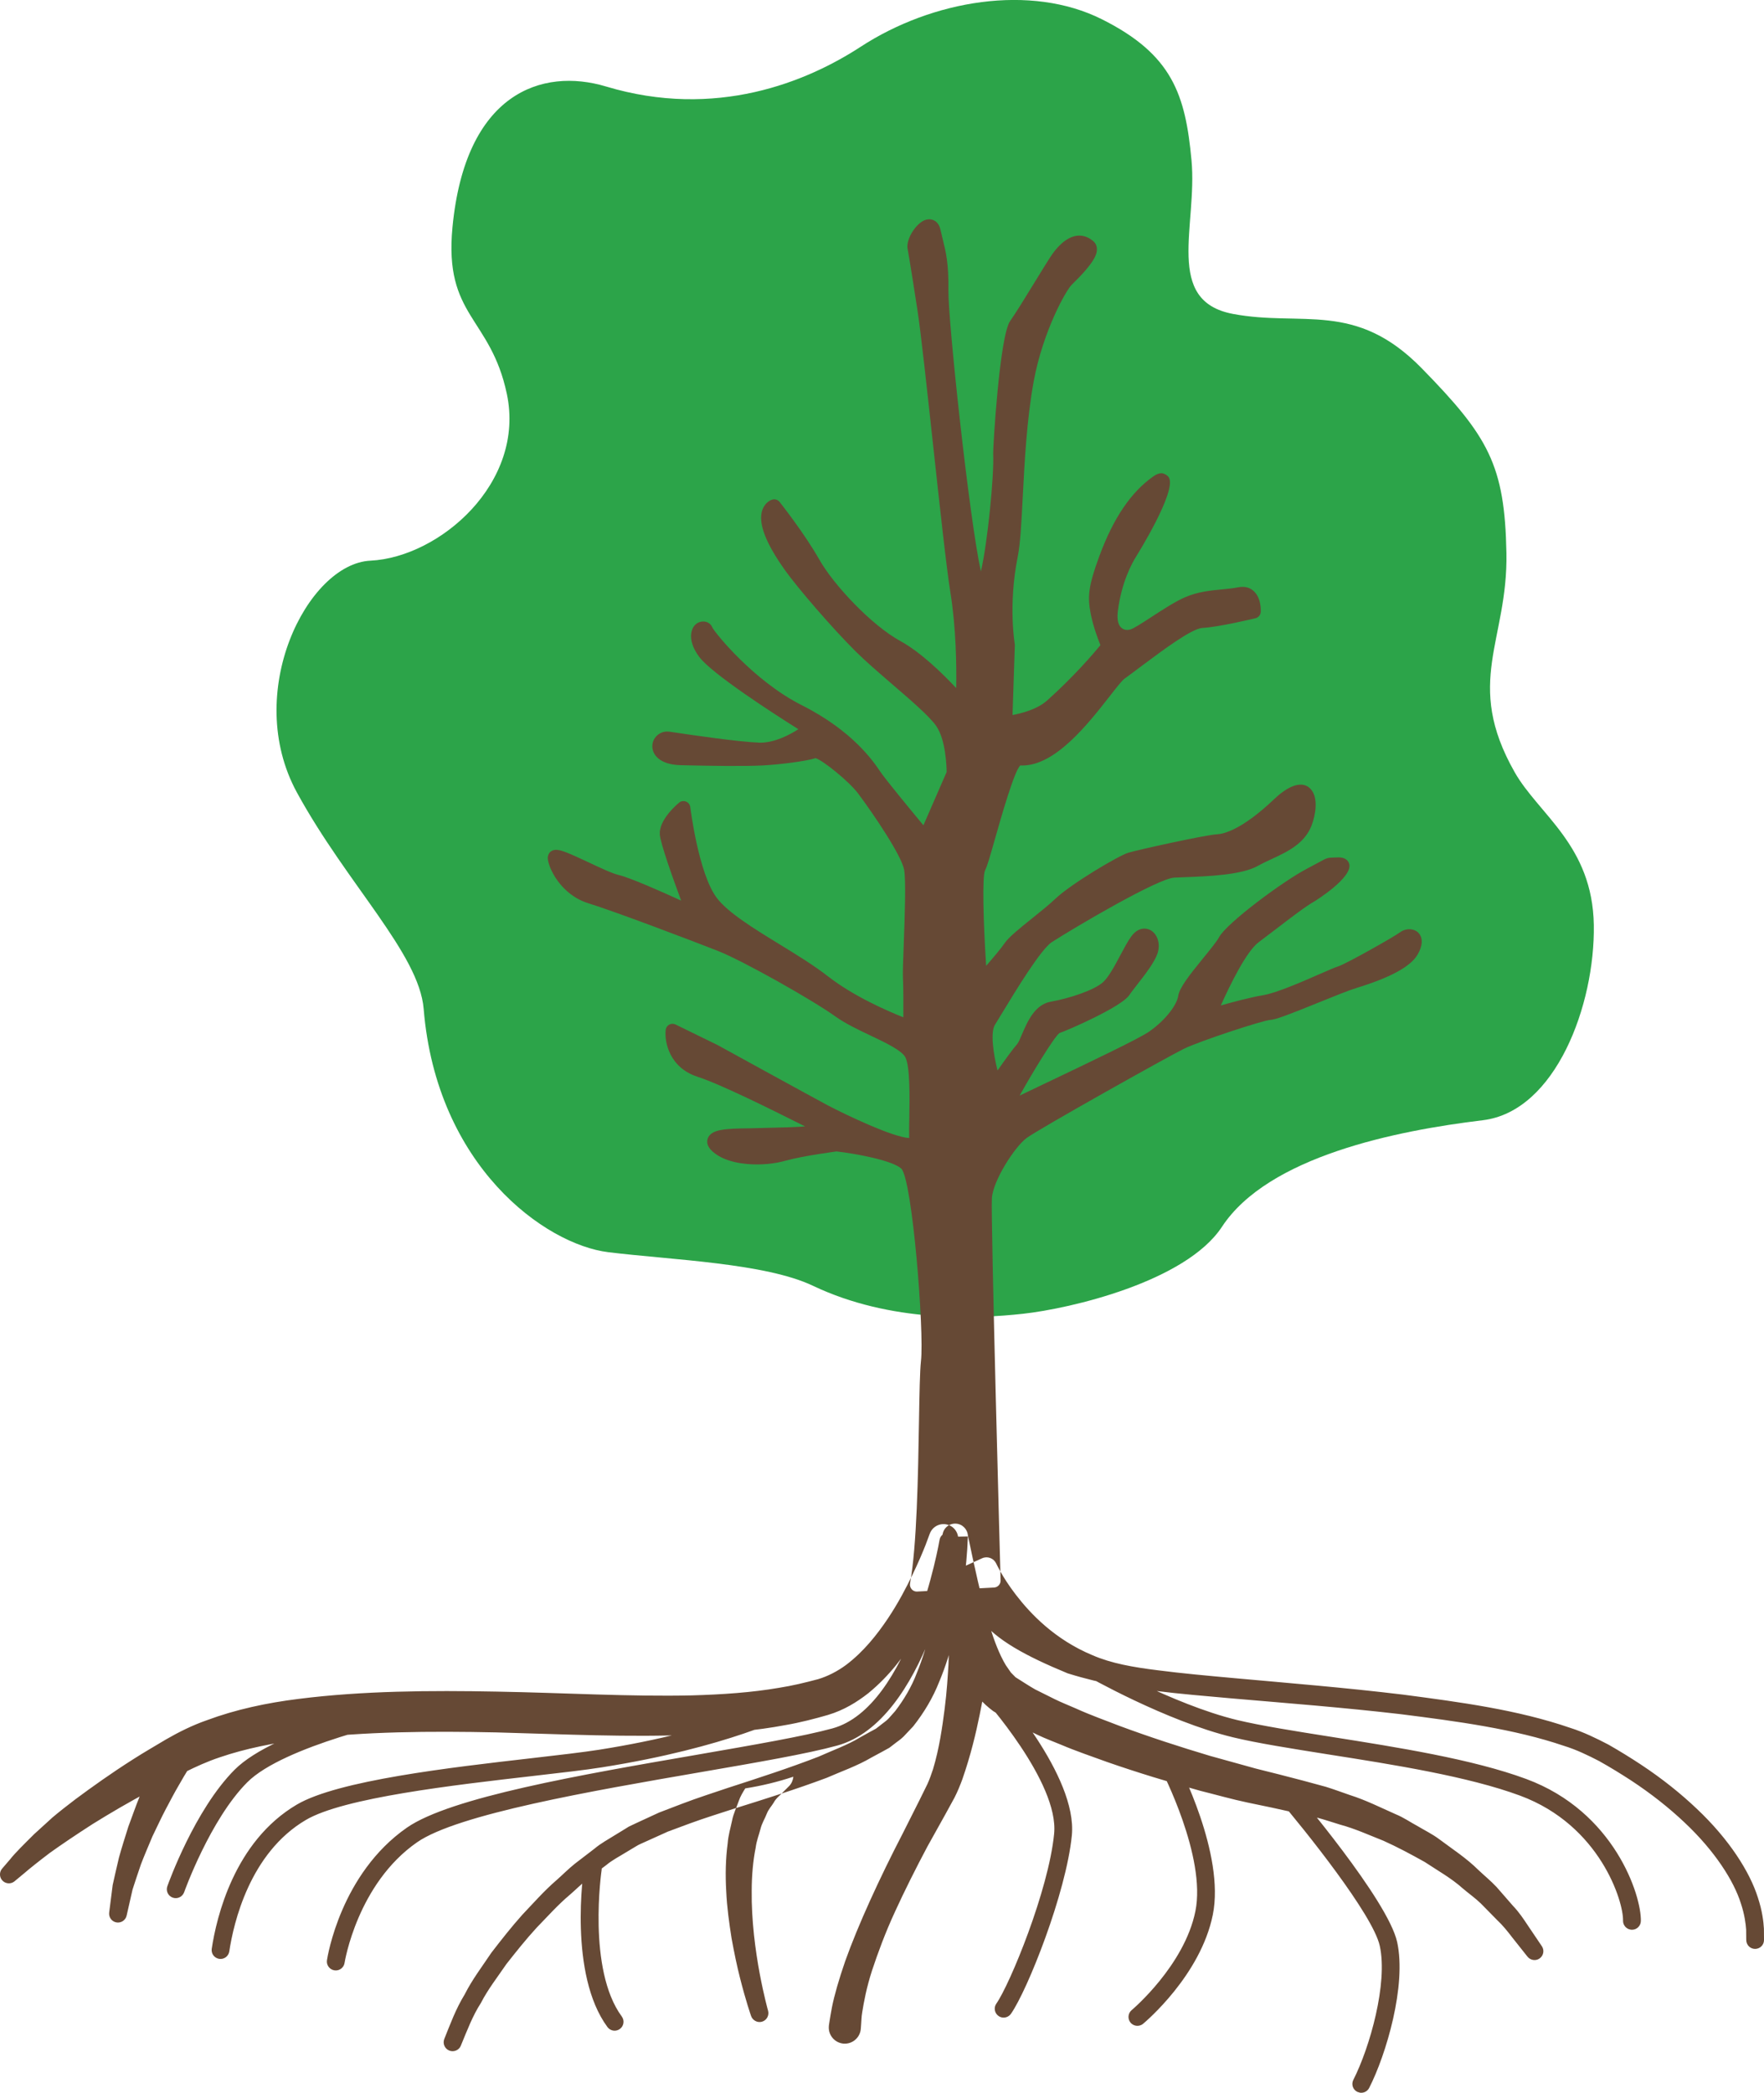 <svg height="125.957" width="106.215" xmlns="http://www.w3.org/2000/svg"><g transform="translate(-245.738 -116.211)"><path d="M297.554 119.03c4.323-2.817 10.241-3.807 14.532-1.659 4.24 2.121 5.028 4.53 5.395 8.481.367 3.953-1.668 8.472 2.503 9.254 4.171.784 7.36-.821 11.366 3.277 4.012 4.1 4.995 5.82 5.093 11.106.101 5.288-2.584 7.786.502 13.207 1.447 2.54 4.683 4.395 4.761 9.188.076 4.792-2.291 11.217-6.682 11.75-5.209.627-12.916 2.172-15.709 6.414-2.188 3.321-9.174 4.928-11.971 5.234-2.793.307-7.968.544-12.645-1.679-2.891-1.378-8.507-1.558-12.332-2.026-3.826-.47-10.347-5.195-11.119-14.643-.274-3.331-4.625-7.519-7.632-13.026-3.275-6.001.625-13.766 4.424-13.952 4.171-.202 9.347-4.689 8.217-10.034-.984-4.65-3.787-4.648-3.275-10.024.769-8.097 5.39-9.638 9.247-8.481 6.617 1.988 12.096-.284 15.325-2.387z" fill="#2CA449"/><path d="M331.244 172.485c-.221-.388-.803-.466-1.215-.155-.379.28-3.256 1.903-3.719 2.046-.176.054-.586.231-1.104.458-1.038.455-2.607 1.139-3.388 1.27-.751.124-1.826.411-2.57.621.578-1.298 1.555-3.265 2.271-3.8l1.058-.803c.871-.668 1.772-1.359 2.316-1.667.023-.013 2.305-1.422 2.086-2.247-.052-.19-.229-.394-.635-.394h-.004l-.307.01c-.348.003-.416.032-.854.272l-.75.402c-1.412.733-4.834 3.269-5.292 4.126-.127.243-.532.74-.925 1.222-.881 1.079-1.461 1.823-1.532 2.313-.071.496-.707 1.411-1.745 2.138-.602.422-3.617 1.857-5.818 2.907-.864.41-1.51.719-1.983.947.741-1.336 2.077-3.532 2.397-3.765.403-.125 3.718-1.556 4.209-2.286.111-.169.287-.393.48-.64.482-.618 1.025-1.318 1.215-1.863.135-.401.085-.837-.132-1.141-.161-.225-.399-.355-.657-.355-.208 0-.514.083-.798.48-.212.293-.425.696-.651 1.121-.33.621-.704 1.322-1.049 1.631-.535.476-2.018.968-3.141 1.167-.967.174-1.406 1.204-1.73 1.956-.1.238-.215.508-.289.59-.24.267-.781 1.017-1.186 1.593-.268-1.07-.434-2.315-.15-2.758l.489-.8c.736-1.214 2.269-3.741 2.937-4.171 1.378-.885 6.365-3.826 7.367-3.878l.63-.026c1.453-.055 3.441-.132 4.429-.694.254-.142.531-.271.812-.401.924-.429 1.972-.916 2.396-2.018.24-.632.395-1.558.025-2.092-.407-.595-1.229-.489-2.265.495-1.952 1.857-3.05 2.105-3.435 2.126-.736.038-4.864.958-5.366 1.113-.585.179-3.433 1.864-4.39 2.773-.373.354-.891.769-1.393 1.173-.756.606-1.412 1.131-1.668 1.51-.193.289-.688.872-1.103 1.351-.173-2.666-.241-5.34-.071-5.736.13-.245.293-.81.594-1.874.354-1.25 1.186-4.178 1.537-4.452l.124.003c1.994 0 3.961-2.514 5.263-4.178.355-.457.727-.929.87-1.035.335-.243.685-.504 1.036-.77 1.354-1.008 3.031-2.263 3.678-2.296.982-.052 3.096-.562 3.186-.583.178-.042.307-.199.318-.381.005-.078.034-.776-.367-1.196-.242-.26-.563-.368-1.004-.283-.306.06-.632.091-.966.124-.685.065-1.462.14-2.228.476-.593.257-1.346.748-2.011 1.181-.493.321-1.056.688-1.253.748-.164.052-.416.078-.614-.145-.163-.184-.218-.52-.159-.97.221-1.74.856-2.891 1.121-3.304.022-.039 2.419-3.869 1.955-4.712-.072-.134-.301-.266-.453-.266-.15 0-.305.059-.486.188-1.339.937-2.401 2.5-3.244 4.774-.686 1.858-.73 2.48-.524 3.526.14.717.427 1.484.579 1.861-.406.494-1.594 1.884-3.201 3.322-.596.536-1.535.779-2.092.882l.141-4.237c-.004-.023-.414-2.354.172-5.288.16-.792.227-2.102.304-3.619.107-2.076.241-4.658.659-6.941.553-3.006 1.944-5.478 2.29-5.813 1.357-1.318 1.528-1.832 1.515-2.159-.006-.188-.086-.354-.227-.471-.786-.661-1.754-.326-2.616 1.021-.229.358-.54.865-.868 1.399-.561.914-1.196 1.949-1.511 2.391-.641.893-1.042 7.691-1.024 7.994.064 1.303-.336 5.361-.74 7.084-.714-3.282-1.981-15.138-1.955-16.915.022-1.625-.155-2.329-.326-3.013l-.141-.596c-.121-.625-.554-.675-.684-.675-.244 0-.492.13-.736.39-.299.314-.608.842-.581 1.318.001.003.194 1.083.606 3.778.199 1.289.555 4.561.932 8.025.401 3.699.818 7.523 1.047 8.933.352 2.184.375 4.484.352 5.771-.79-.844-2.125-2.154-3.36-2.829-1.737-.949-4.008-3.367-4.877-4.895-.908-1.6-2.338-3.402-2.398-3.479-.106-.132-.28-.189-.446-.138-.194.057-.464.256-.592.622-.267.782.186 1.977 1.382 3.65.736 1.03 2.799 3.438 4.256 4.882.586.582 1.383 1.266 2.152 1.93 1.113.957 2.264 1.945 2.674 2.532.574.818.629 2.402.633 2.777l-1.398 3.207c-.762-.916-2.288-2.767-2.607-3.242-.407-.603-1.646-2.439-4.729-3.992-2.884-1.454-5.23-4.367-5.374-4.673-.192-.487-.916-.479-1.171.032-.111.22-.295.831.383 1.741.768 1.026 4.51 3.435 5.967 4.351-.528.342-1.418.812-2.308.812-1.338-.052-4.129-.466-5.182-.623l-.267-.039-.14-.01c-.487 0-.89.393-.896.876-.007.512.438 1.121 1.711 1.15 1.786.044 3.845.073 4.94.015 1.033-.054 2.622-.256 3.179-.438.429.121 2.022 1.401 2.568 2.135.991 1.328 2.617 3.748 2.765 4.585.116.651.036 2.852-.023 4.457-.036.969-.065 1.735-.049 2.046.029.53.029 1.67.024 2.374-.963-.383-2.997-1.268-4.522-2.454-.854-.666-1.919-1.32-2.949-1.95-1.528-.937-3.109-1.905-3.773-2.798-1.094-1.468-1.578-5.403-1.584-5.444-.017-.152-.117-.282-.257-.337-.142-.057-.307-.033-.42.067-.204.168-1.203 1.051-1.16 1.895.029.535.795 2.672 1.286 3.997-1.159-.531-3.072-1.38-3.759-1.54-.376-.086-1.15-.45-1.832-.771-1.105-.518-1.623-.745-1.933-.745-.195 0-.314.082-.381.151-.078.083-.133.238-.127.352.033.588.785 2.208 2.464 2.72 1.463.446 6.104 2.203 7.763 2.854 1.544.606 5.716 2.966 7.075 3.94.613.44 1.385.807 2.135 1.162.89.422 1.896.901 2.102 1.318.28.574.251 2.415.231 3.631-.01.476-.017.902-.007 1.216-.945-.033-3.773-1.369-4.934-1.982-.701-.371-6.596-3.607-6.612-3.617l-2.522-1.232c-.121-.059-.267-.056-.386.011s-.197.188-.21.323c-.075.731.231 2.26 1.91 2.808 1.457.475 4.52 2.011 6.169 2.835l.316.157c-.642.052-1.512.068-1.979.078l-.782.021-.621.015c-1.398.017-2.268.054-2.473.6-.069.183-.077.469.28.792.756.681 1.998.782 2.672.782.592 0 1.196-.076 1.7-.217 1.149-.32 3.107-.559 3.088-.566 1.222.139 3.366.543 3.914 1.037.667.743 1.382 9.797 1.179 11.584-.066.588-.09 1.934-.119 3.639-.053 3.171-.127 7.514-.539 9.738-.022.127.014.255.098.352.078.091.193.142.312.142l.021-.002 4.627-.241c.225-.013.4-.201.395-.428-.008-.217-.598-21.795-.525-22.994.062-1.076 1.382-3.105 2.082-3.627.732-.547 8.516-4.903 9.475-5.374.951-.468 4.758-1.714 5.201-1.74.344-.017 1.202-.352 2.943-1.058.885-.358 1.801-.729 2.241-.862 2.056-.63 3.262-1.287 3.688-2.006.346-.591.277-.97.152-1.186zM303.395 209.096l-.23.727c-.156.465-.396 1.137-.754 1.975-.363.832-.841 1.835-1.521 2.936-.684 1.089-1.551 2.309-2.876 3.391-.679.529-1.451 1.014-2.438 1.308-.746.215-1.667.457-2.541.605-1.769.334-3.637.49-5.555.578-3.834.172-7.875-.031-11.859-.137-3.975-.084-7.97-.055-11.59.398-1.809.234-3.521.576-5.043 1.096-.767.254-1.463.574-2.128.904-.712.381-1.42.748-2.055 1.109-1.309.686-2.477 1.381-3.495 2.012-1.007.648-1.869 1.23-2.568 1.73-.68.516-1.21.938-1.557 1.238l-.544.451-.026.023c-.229.189-.566.156-.754-.07-.17-.205-.162-.498.004-.691l.482-.561c.302-.385.808-.879 1.45-1.518l1.106-1.006c.412-.348.877-.709 1.373-1.088 1.006-.746 2.147-1.562 3.445-2.387.651-.42 1.324-.803 2.022-1.223.763-.438 1.582-.848 2.451-1.15 1.729-.644 3.602-1.046 5.525-1.284 3.851-.486 7.913-.516 11.961-.438 4.041.072 8.028.312 11.719.227 1.842-.053 3.613-.174 5.241-.455.83-.131 1.536-.303 2.354-.52.571-.168 1.182-.48 1.696-.864 1.046-.789 1.858-1.819 2.499-2.772.644-.961 1.115-1.875 1.485-2.637.37-.761.626-1.378.792-1.798l.238-.638.02-.051c.169-.457.679-.689 1.138-.518.441.166.675.652.533 1.098zM305.717 210.305c.006.012.076.166.264.504.188.332.487.816.926 1.387.869 1.131 2.34 2.693 4.616 3.639 1.126.489 2.433.719 3.917.903 1.441.188 3.016.329 4.625.476 3.232.293 6.689.572 10.145.99 3.451.453 6.92.914 10.085 2.005.792.25 1.559.623 2.286 1.002.672.383 1.338.793 1.98 1.217 1.263.836 2.392 1.74 3.358 2.66 1.94 1.83 3.185 3.793 3.669 5.344.254.771.335 1.416.36 1.859l.005.682c.002.295-.237.535-.533.537-.293.002-.531-.234-.535-.529l-.002-.066-.005-.564c-.026-.367-.095-.91-.317-1.58-.423-1.346-1.556-3.148-3.402-4.879-.919-.869-2-1.727-3.221-2.529-.604-.391-1.236-.783-1.928-1.168-.658-.338-1.334-.67-2.094-.904-2.988-1.021-6.439-1.479-9.846-1.91-3.427-.399-6.875-.665-10.113-.944-1.625-.145-3.179-.273-4.691-.463-1.463-.176-3.035-.365-5.242-1.05-2.566-1.06-4.294-2.011-5.256-3.248-.965-1.251-1.594-2.903-1.592-2.902 0 0 1.373-.636 1.701-.777.32-.143.69-.002.84.308zM272.49 238.929c.363-.895.684-1.793 1.226-2.676.461-.914 1.058-1.686 1.606-2.51.599-.777 1.208-1.553 1.862-2.285.678-.711 1.324-1.453 2.074-2.096.369-.326.715-.678 1.102-.986l1.179-.904c.376-.32.828-.557 1.249-.824l.643-.393.16-.1.188-.09.326-.154 1.316-.607 1.392-.533c.929-.355 1.844-.645 2.765-.957 1.842-.596 3.666-1.186 5.433-1.869.856-.385 1.761-.703 2.547-1.184l.608-.338.306-.164.018-.012.011-.004-.044.031.035-.029.071-.055.143-.109c.178-.15.409-.295.542-.445l.394-.444c.515-.674.989-1.457 1.31-2.316.346-.845.614-1.737.82-2.648.42-1.815.651-3.725.712-5.574.016-.424.368-.756.791-.741.396.011.711.325.742.709v.001c.385 1.842.786 3.714 1.307 5.451.27.861.58 1.704.979 2.363l.303.438.151.154.075.074.033.038.008.011.006.005-.066-.047.037.026c.406.25.822.533 1.222.758l1.173.584c.392.195.855.375 1.275.561.857.39 1.759.71 2.645 1.054 1.785.662 3.602 1.252 5.433 1.799l2.757.764 1.387.348 1.432.371 1.399.379c.474.146.958.328 1.435.492.974.307 1.866.76 2.781 1.164.462.188.881.48 1.321.717.431.258.881.475 1.286.779.805.602 1.648 1.146 2.363 1.857.365.346.754.66 1.094 1.025l.988 1.133c.347.359.627.775.9 1.189l.836 1.238c.165.246.1.576-.145.742-.23.156-.543.105-.715-.109l-.042-.051-.877-1.105c-.286-.373-.577-.738-.921-1.059l-.984-1c-.334-.322-.723-.594-1.076-.895-.695-.623-1.52-1.08-2.291-1.592-.812-.453-1.635-.896-2.484-1.277-.868-.342-1.722-.734-2.61-.971-.442-.135-.872-.281-1.325-.404l-1.414-.318-1.391-.307-1.445-.301c-.96-.201-1.901-.473-2.853-.709-1.888-.523-3.764-1.09-5.616-1.736-.927-.338-1.857-.65-2.771-1.039-.465-.195-.911-.355-1.391-.584l-1.433-.691c-.444-.242-.836-.5-1.257-.747-.678-.506-1.021-.963-1.336-1.481-.591-1.006-.924-2.009-1.168-3.009-.244-.999-.396-1.994-.484-2.99-.084-1.002-.115-1.982-.061-2.998l-.001-.001 1.53-.032c-.037 1.018-.129 1.982-.262 2.967-.141.979-.301 1.951-.547 2.918-.229.968-.524 1.928-.918 2.863-.371.945-.899 1.837-1.564 2.681l-.587.621c-.2.197-.389.307-.581.463l-.144.111-.071.055-.037.027-.064.041-.011.006-.021.01-.329.182-.662.357c-.872.514-1.804.832-2.709 1.229-1.837.688-3.693 1.266-5.531 1.842-.909.297-1.835.582-2.715.906l-1.315.488-1.317.594-.329.148-.137.066-.15.088-.595.357c-.393.246-.81.453-1.172.756l-1.124.848c-.373.287-.708.627-1.064.934-.725.607-1.354 1.318-2.015 1.996-.638.697-1.231 1.438-1.813 2.18-.531.777-1.124 1.535-1.538 2.346-.493.756-.839 1.676-1.207 2.566l-.002.008c-.114.273-.427.4-.701.289-.273-.114-.403-.425-.294-.698zM327.623 242.163l-.162-.051c-.267-.137-.369-.457-.235-.721.987-1.936 2.089-5.812 1.591-8.066-.415-1.885-4.543-7.016-6.1-8.838-.189-.223-.163-.562.062-.754.225-.189.562-.166.756.061.235.273 5.771 6.771 6.329 9.301.574 2.613-.664 6.785-1.685 8.783-.109.211-.335.318-.556.285zM306.088 237.638c-.079-.012-.157-.043-.227-.092-.242-.168-.3-.504-.13-.744.81-1.154 3.144-6.807 3.479-10.223.306-3.107-4.266-8.181-4.311-8.233-.2-.219-.183-.558.036-.756.217-.198.557-.184.756.035.199.223 4.936 5.479 4.585 9.056-.339 3.451-2.668 9.316-3.669 10.738-.121.168-.324.248-.519.219zM291.481 234.993c-.253-1.355-.503-3.186-.481-4.988.001-.9.079-1.791.239-2.588.051-.41.195-.764.287-1.119.087-.357.271-.633.379-.92.112-.289.307-.477.426-.684.116-.213.271-.344.391-.457l.363-.361.151-.152.029-.027c.145-.158.223-.354.243-.551-.945.314-1.913.547-2.896.703-.142.227-.291.467-.386.744-.126.373-.328.768-.41 1.201-.09.432-.229.883-.261 1.352-.127.938-.146 1.924-.089 2.895.044.973.18 1.928.319 2.816.161.885.332 1.703.51 2.398.348 1.381.667 2.291.667 2.291.094.266.379.422.653.346.285-.08.449-.375.371-.662-.002-.001-.248-.876-.505-2.237zM258.935 234.108c-.291-.045-.493-.316-.448-.609.283-1.869 1.346-6.451 5.125-8.676 2.472-1.453 9.219-2.229 14.146-2.793 1.647-.189 3.069-.354 4.054-.508 7.392-1.168 11.114-3.089 11.152-3.108.26-.135.585-.037.723.225.137.262.037.585-.225.724-.156.082-3.896 2.021-11.483 3.219-1.007.16-2.439.324-4.1.514-4.832.555-11.448 1.312-13.724 2.652-3.381 1.99-4.351 6.197-4.611 7.912-.044.292-.315.493-.609.448zM257.3 222.335l-.229.367c-.14.227-.341.555-.572.967-.241.406-.493.891-.769 1.41-.278.518-.531 1.088-.811 1.652-.239.576-.49 1.15-.698 1.697-.183.551-.364 1.066-.502 1.51l-.341 1.5-.016.07c-.065.287-.351.467-.64.402-.269-.061-.444-.32-.41-.588l.211-1.658c.102-.484.24-1.049.379-1.654.163-.596.366-1.223.562-1.852.232-.613.443-1.24.678-1.809.237-.566.452-1.1.662-1.545.197-.449.381-.826.511-1.09l.2-.402c.255-.51.873-.717 1.38-.463.511.256.717.873.463 1.381l-.047.084-.011.021zM265.875 234.8c-.292-.045-.494-.318-.45-.609.032-.213.829-5.205 4.81-7.977 2.635-1.832 10.505-3.189 17.45-4.387 3.458-.6 6.441-1.113 8.174-1.588 4.705-1.292 6.44-11.26 6.455-11.361.052-.292.352-.47.619-.438.293.049.488.324.439.617-.073.438-1.873 10.745-7.229 12.216-1.782.49-4.791 1.008-8.276 1.609-6.497 1.121-14.581 2.516-17.02 4.213-3.594 2.5-4.355 7.207-4.362 7.256-.044.291-.316.494-.61.449zM256.239 230.448l-.101-.025c-.277-.098-.423-.402-.325-.682.068-.188 1.647-4.6 4.048-7.012 2.43-2.439 9.766-4.015 10.078-4.079.289-.061.573.123.636.414.061.288-.125.573-.414.634-.073.016-7.334 1.572-9.538 3.787-2.23 2.24-3.782 6.568-3.797 6.613-.09.245-.339.389-.587.35zM343.92 232.349c-.262-.039-.461-.271-.455-.543.031-1.141-1.382-5.74-6.199-7.521-3.121-1.154-7.607-1.863-11.564-2.484-2.189-.348-4.256-.672-5.724-1.027-4.038-.977-8.769-3.671-8.969-3.786-.259-.148-.347-.475-.199-.732.147-.256.476-.344.731-.199.047.027 4.803 2.738 8.688 3.677 1.425.342 3.473.666 5.641 1.008 4.006.633 8.547 1.348 11.768 2.541 5.318 1.965 6.939 7.029 6.9 8.553-.008.295-.253.529-.549.521l-.069-.008zM314.143 238.134c-.124-.02-.244-.08-.332-.186-.188-.229-.158-.566.068-.754.033-.027 3.173-2.678 3.836-5.951.668-3.279-2.031-8.471-2.058-8.523-.138-.26-.036-.584.226-.721.26-.141.584-.039.723.227.118.225 2.901 5.58 2.158 9.232-.738 3.645-4.057 6.441-4.198 6.559-.123.103-.277.138-.423.117zM305.418 215.615l-.174 1.055c-.106.668-.289 1.613-.518 2.751-.231 1.135-.544 2.451-1.043 3.881-.133.359-.281.727-.473 1.104l-.539.984c-.359.648-.727 1.309-1.095 1.965-.702 1.322-1.372 2.656-1.951 3.922-.585 1.264-1.029 2.479-1.375 3.518-.338 1.041-.5 1.924-.595 2.525-.054.305-.046.537-.064.695l-.018.244-.004.059c-.041.531-.502.928-1.033.893-.531-.043-.931-.506-.892-1.035l.003-.053s.057-.416.188-1.117c.139-.695.412-1.652.793-2.756.785-2.199 2.062-4.979 3.458-7.674l1.013-2.012.479-.971c.127-.279.236-.584.337-.891.382-1.258.56-2.543.702-3.636.141-1.093.189-2.02.23-2.663l.036-1.007v-.033c.023-.701.615-1.252 1.316-1.229.705.022 1.255.613 1.231 1.316l-.012.165zM282.668 238.427c-.137-.02-.265-.094-.352-.211-2.353-3.193-1.448-9.369-1.409-9.631.044-.293.316-.492.61-.447.292.043.492.314.448.607-.009.061-.876 6 1.213 8.834.175.238.124.572-.114.748-.117.088-.26.119-.396.1z" fill="#664935"/></g></svg>